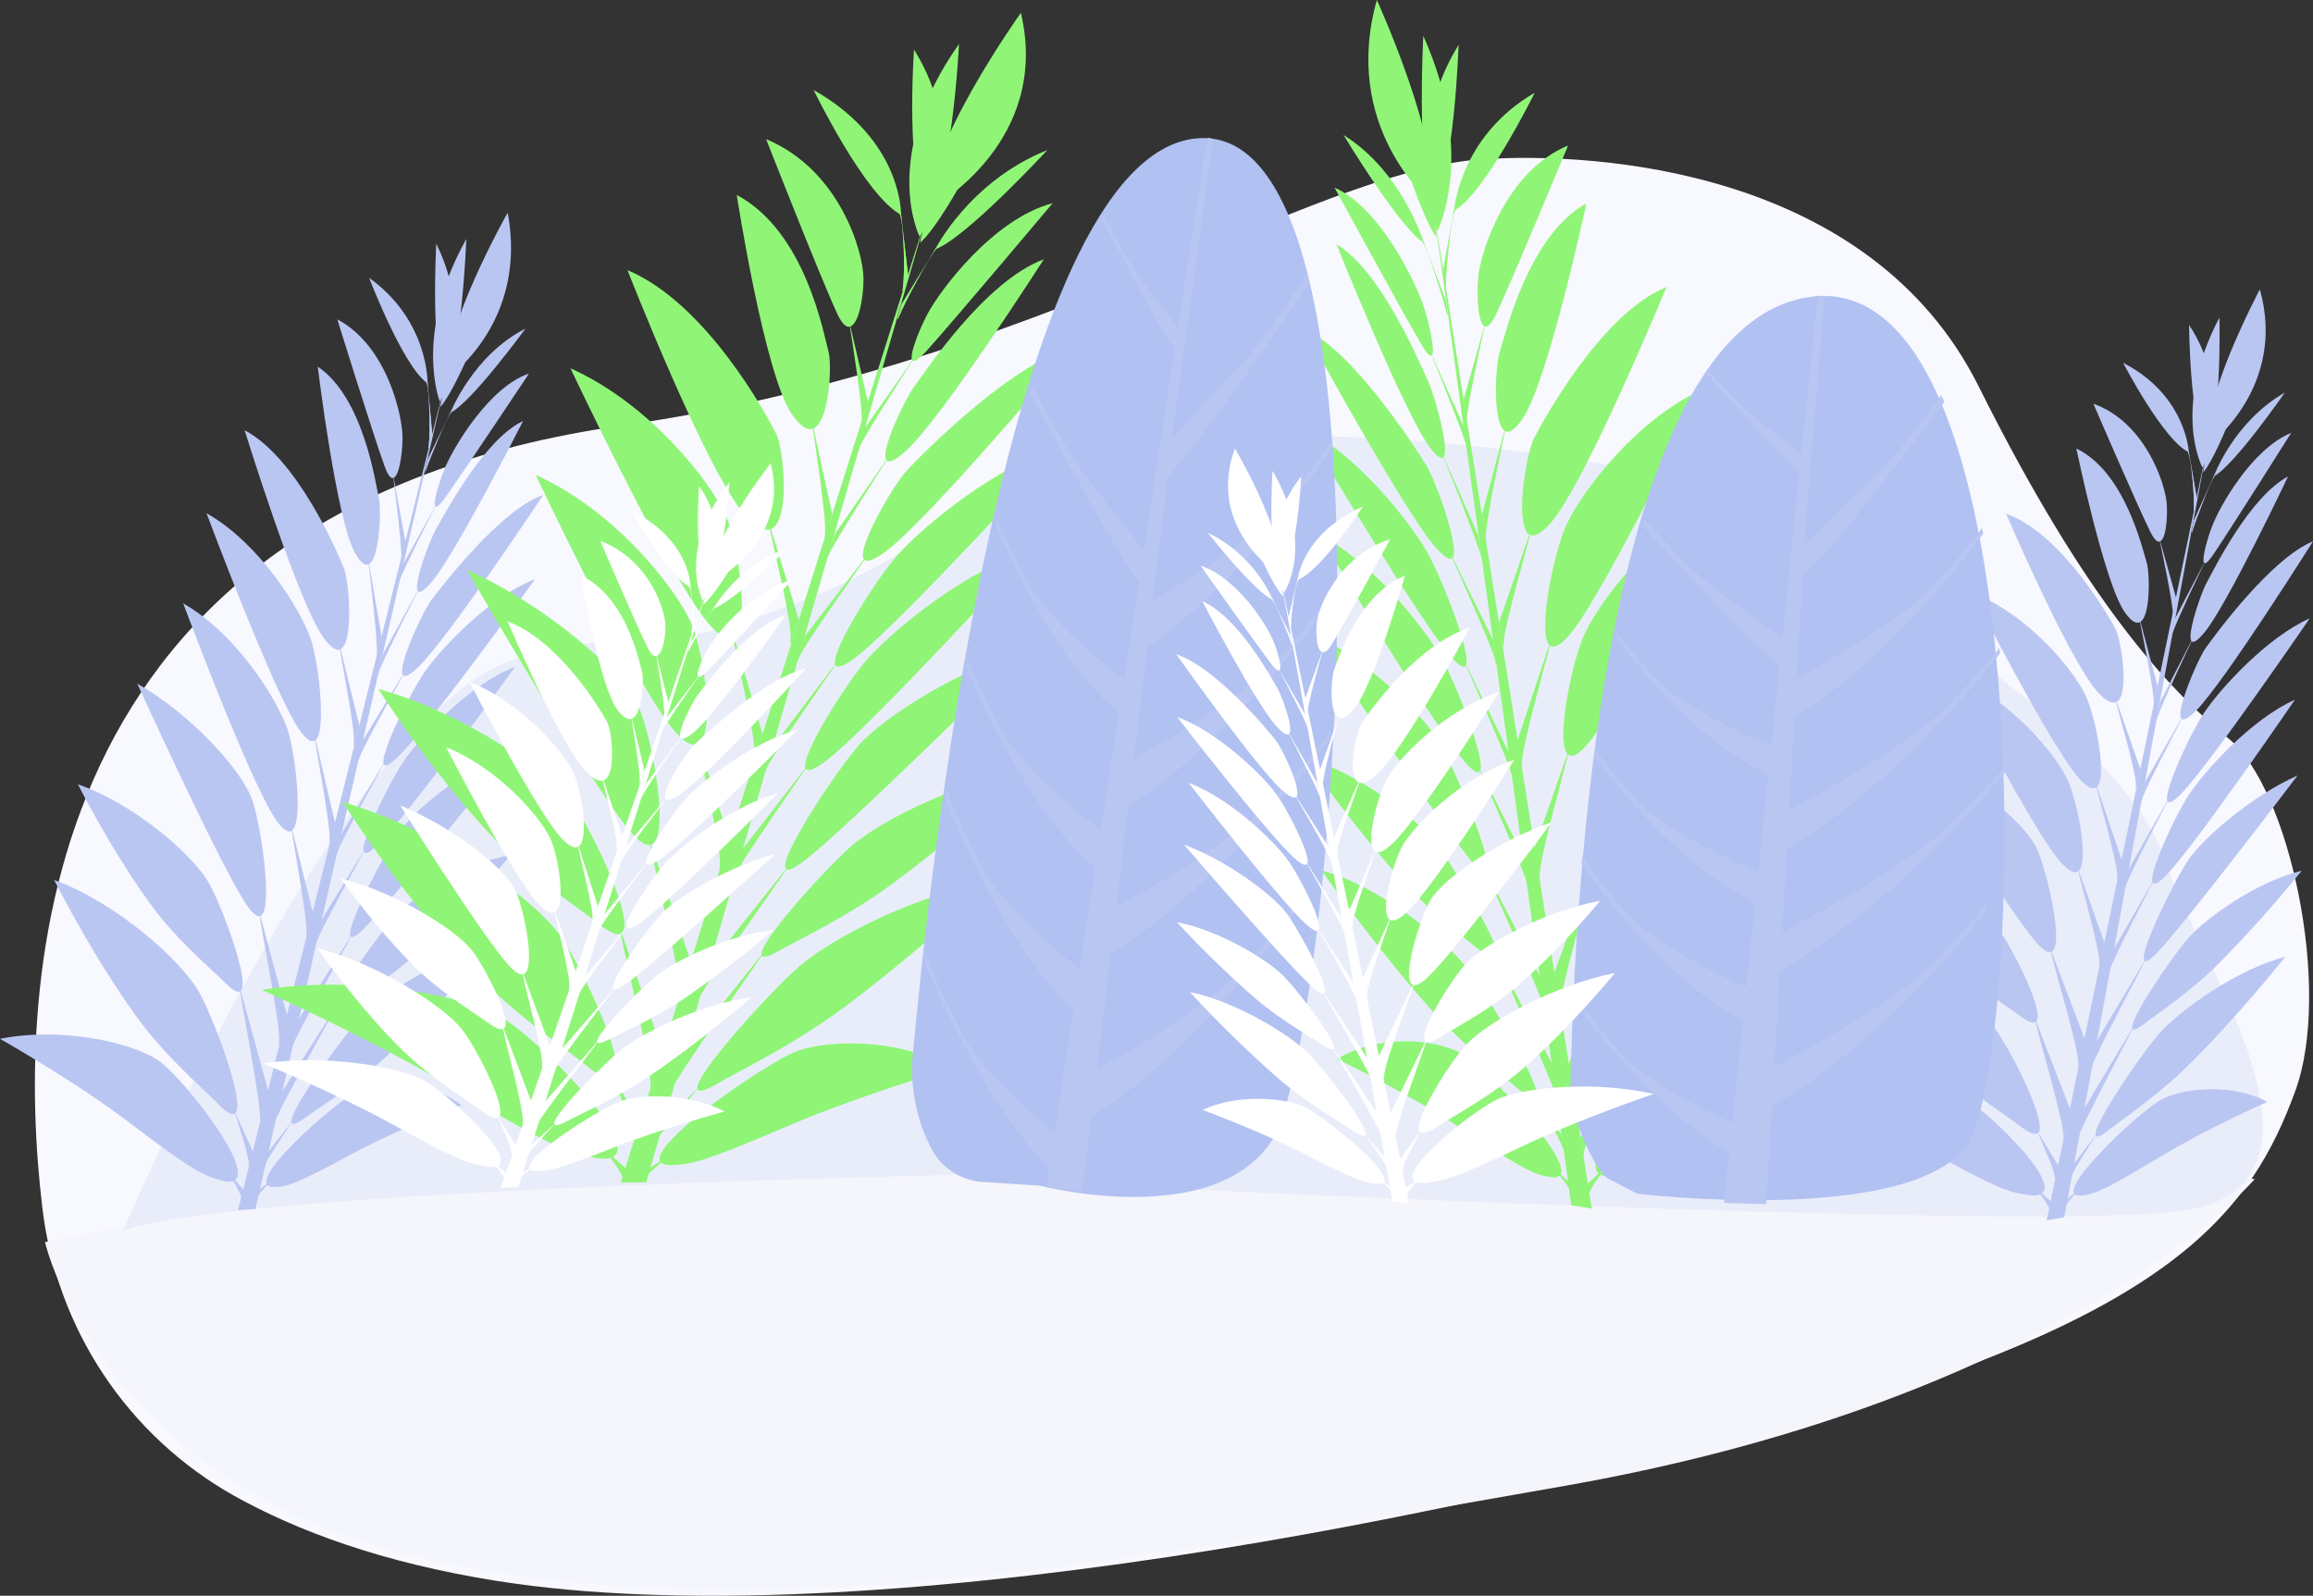 <svg width="416" height="287" viewBox="0 0 416 287" fill="none" xmlns="http://www.w3.org/2000/svg">
<rect x="0" y="0" width="416" height="287" fill="#333333" stroke="none"/>
<g clip-path="url(#clip0_367_2)">
<path d="M42.012 268.961C32.617 263.66 24.604 256.211 18.627 247.22C12.651 238.229 8.879 227.951 7.619 217.224C2.791 177.077 5.503 91.611 111.917 76.527C186.415 65.966 235.43 30.724 266.581 28.645C287.669 27.237 336.495 30.684 355.865 69.488C375.234 108.291 389.931 123.907 400.857 132.861C411.783 141.816 419.507 177.923 412.807 196.235C405.019 217.512 391.361 235.581 328.782 253.987C266.203 272.394 155.449 294.781 89.393 284.333C68.737 281.065 53.376 275.319 42.012 268.961Z" fill="#F8F8FF"/>
<path d="M8.091 223.397C8.091 223.397 149.032 194.38 181.806 203.215C214.581 212.05 288.955 211.234 304.888 208.573C332.408 203.976 374.807 216.965 384.288 212.692C388.962 210.582 405.526 212.05 405.526 212.05C405.526 212.05 372.1 251.256 281.446 267.23C195.375 282.398 132.752 293.308 75.398 280.05C18.044 266.792 8.091 223.397 8.091 223.397Z" fill="#F5F5FC"/>
<path d="M22.136 221.283C22.136 221.283 62.926 126.136 93.516 118.33C124.105 110.525 112.885 120.061 144.502 107.948C176.12 95.834 180.58 77.308 186.505 104.306C192.43 131.304 187.458 210.946 187.458 210.946C187.458 210.946 44.57 213.493 22.136 221.283Z" fill="#E9EDFA"/>
<path d="M178.469 212.627C178.469 212.627 199.731 77.452 237.467 78.422C275.203 79.392 295.079 85.452 317.528 88.044C339.977 90.635 350.079 114.261 359.714 121.917C369.349 129.573 385.446 141.319 389.921 156.198C394.395 171.078 425.382 214.512 390.834 217.975C356.287 221.437 181.459 212.348 181.459 212.348" fill="#E9EDFA"/>
<path d="M80.106 68.597L42.807 217.647L45.931 217.433L80.106 68.597Z" fill="#BAC6F2"/>
<path d="M78.467 43.828C78.467 43.828 77.365 63.443 80.121 68.592C80.106 68.592 85.018 57.1 78.467 43.828ZM66.393 49.972C66.393 49.972 72.547 66.045 76.903 68.945C76.903 68.926 77.141 57.673 66.393 49.972Z" fill="#BAC6F2"/>
<path d="M91.315 38.236C91.315 38.236 79.043 59.971 80.796 67.712C80.796 67.712 94.961 57.857 91.315 38.236ZM60.672 57.444C60.672 57.444 67.084 78.119 69.194 83.91C69.691 85.273 70.138 85.9 70.53 85.964C71.712 86.218 72.403 81.741 72.393 78.676C72.378 74.592 69.527 62.1 60.672 57.444Z" fill="#BAC6F2"/>
<path d="M70.749 85.616C70.749 85.616 70.694 85.507 70.714 85.681C70.948 87.546 72.393 98.844 72.164 100.789C71.916 102.918 73.043 98.028 73.043 98.028L70.749 85.616ZM76.888 68.746C76.888 68.746 76.709 68.652 76.729 68.746C77.305 70.532 77.359 78.034 77.131 79.984C76.883 82.114 77.757 78.278 77.757 78.278L76.888 68.746ZM57.145 65.941C57.145 65.941 60.473 93.217 63.776 99.317C67.983 107.077 68.742 92.431 68.161 89.74C67.58 87.049 65.42 71.507 57.145 65.941Z" fill="#BAC6F2"/>
<path d="M76.888 68.746C76.888 68.746 76.709 68.652 76.729 68.746C77.305 70.532 77.359 78.034 77.131 79.984C76.883 82.114 77.757 78.278 77.757 78.278L76.888 68.746ZM66.229 100.575C66.229 100.575 66.175 100.456 66.2 100.645C66.448 102.724 67.983 115.32 67.764 117.489C67.531 119.857 68.623 114.425 68.623 114.425L66.229 100.575ZM43.999 77.383C43.999 77.383 53.53 108.226 58.188 114.694C64.114 122.907 63.076 105.241 61.879 102.257C60.682 99.272 53.441 82.358 43.999 77.383Z" fill="#BAC6F2"/>
<path d="M61.208 116.499C61.208 116.499 61.034 116.002 61.059 116.191C61.337 118.509 63.875 131.051 63.632 133.468C63.368 136.11 64.625 130.483 64.625 130.483L61.208 116.499ZM37.145 92.307C37.145 92.307 49.065 124.24 53.748 131.11C59.708 139.881 57.721 120.166 55.849 114.798C53.907 109.336 46.606 97.645 37.145 92.307Z" fill="#BAC6F2"/>
<path d="M56.773 133.07C56.773 133.07 56.599 132.513 56.624 132.742C56.912 135.229 59.505 148.577 59.271 151.149C59.018 153.964 60.264 148 60.264 148L56.773 133.07ZM32.948 108.52C32.948 108.52 44.868 140.453 49.551 147.323C55.511 156.094 53.525 136.379 51.652 131.011C49.71 125.553 42.41 113.868 32.948 108.52Z" fill="#BAC6F2"/>
<path d="M52.576 149.293C52.576 149.293 52.402 148.736 52.427 148.965C52.715 151.452 55.338 165.247 55.109 167.824C54.856 170.64 56.276 164.118 56.276 164.118L52.576 149.293ZM24.694 122.957C24.694 122.957 39.673 155.88 44.361 162.755C50.321 171.525 47.272 149.194 45.355 143.851C43.438 138.393 34.155 128.305 24.694 122.957Z" fill="#BAC6F2"/>
<path d="M46.79 164.601C46.79 164.601 46.671 164.302 46.701 164.601C47.023 167.585 50.401 184.002 50.207 187.096C49.993 190.479 51.657 182.719 51.657 182.719L46.79 164.601ZM14.016 141.06C14.016 141.06 19.976 152.905 27.147 162.72C31.965 169.312 38.113 174.336 40.458 176.724C47.907 184.291 40.373 163.7 37.557 158.78C34.672 153.746 24.282 144.637 14.016 141.06Z" fill="#BAC6F2"/>
<path d="M43.234 177.948C43.234 177.948 43.115 177.649 43.145 177.948C43.468 180.933 47.083 198.673 46.75 201.757C46.671 202.488 48.24 196.195 48.24 196.195L43.234 177.948ZM9.735 158.258C9.735 158.258 16.42 171.585 24.421 182.669C29.79 190.131 36.599 195.807 39.201 198.514C47.451 207.08 38.938 183.942 35.784 178.396C32.556 172.714 21.038 162.387 9.735 158.258ZM-0.005 186.828C-0.005 186.828 13.405 194.409 23.06 201.752C34.379 210.369 36.331 211.304 39.559 212.239C49.79 215.199 32.983 193.524 28.215 190.529C23.338 187.46 11.14 184.634 -0.005 186.828Z" fill="#BAC6F2"/>
<path d="M42.484 200.484C42.421 200.273 42.343 200.067 42.251 199.867C42.479 201.414 45.131 208.364 44.699 209.985C44.6 210.369 45.519 207.16 45.519 207.16L42.484 200.484ZM41.501 211.368C41.501 211.368 41.272 211 41.292 211.07C41.466 211.831 43.875 215.189 43.388 216.01C43.274 216.204 44.302 214.577 44.302 214.577L41.501 211.368Z" fill="#BAC6F2"/>
<path d="M89.532 50.877C89.532 50.877 82.808 69.08 79.202 73.199C79.202 73.199 80.563 61.618 89.532 50.877ZM94.499 59.11C94.499 59.11 84.725 72.502 81.005 74.214C81.005 74.214 85.102 63.841 94.499 59.11Z" fill="#BAC6F2"/>
<path d="M83.866 42.982C83.866 42.982 83.091 65.528 79.113 72.244C79.113 72.244 74.275 60.16 83.866 42.982ZM95.135 67.189C95.135 67.189 83.473 84.735 80.016 89.576C79.202 90.715 78.705 91.178 78.432 91.168C77.623 91.168 78.889 86.899 80.051 84.094C81.606 80.368 88.043 69.537 95.135 67.189Z" fill="#BAC6F2"/>
<path d="M78.437 90.815C78.437 90.815 78.512 90.725 78.437 90.879C77.593 92.536 72.477 102.57 71.871 104.401C71.221 106.391 72.368 101.684 72.368 101.684L78.437 90.815ZM81.084 74.035C81.084 74.035 81.228 73.99 81.189 74.035C80.165 75.527 77.305 82.402 76.719 84.238C76.068 86.228 76.982 82.541 76.982 82.541L81.084 74.035ZM94.067 75.726C94.067 75.726 81.785 99.983 77.474 104.853C72.01 111.052 77.061 97.471 78.432 95.138C79.803 92.805 86.97 79.039 94.067 75.726Z" fill="#BAC6F2"/>
<path d="M81.084 74.035C81.084 74.035 81.228 73.99 81.189 74.035C80.165 75.527 77.305 82.402 76.719 84.238C76.068 86.228 76.982 82.541 76.982 82.541L81.084 74.035ZM75.532 105.48C75.532 105.48 75.611 105.381 75.532 105.555C74.598 107.405 68.926 118.609 68.241 120.638C67.491 122.857 68.876 117.654 68.876 117.654L75.532 105.48ZM97.697 89.029C97.697 89.029 80.314 115.231 75.07 120.136C68.395 126.379 75.676 110.435 77.553 107.948C79.43 105.46 90.123 91.556 97.697 89.029Z" fill="#BAC6F2"/>
<path d="M72.561 121.161C72.561 121.161 72.865 120.723 72.765 120.912C71.722 122.977 65.469 133.911 64.7 136.18C63.865 138.667 65.196 133.254 65.196 133.254L72.561 121.161ZM96.212 104.182C96.212 104.182 76.977 130.852 71.558 136.15C64.65 142.896 73.277 125.245 76.436 120.758C79.674 116.186 88.484 107.037 96.212 104.182Z" fill="#BAC6F2"/>
<path d="M68.996 137.279C68.996 137.279 69.308 136.806 69.209 137.01C68.102 139.209 61.501 150.89 60.672 153.298C59.763 155.929 61.263 150.204 61.263 150.204L68.996 137.279ZM92.636 119.937C92.636 119.937 73.406 146.607 67.982 151.905C61.074 158.651 69.701 141 72.86 136.513C76.098 131.921 84.923 122.792 92.636 119.937Z" fill="#BAC6F2"/>
<path d="M65.42 153.034C65.42 153.034 65.733 152.562 65.633 152.766C64.526 154.964 57.742 167.048 56.907 169.456C55.998 172.088 57.597 165.809 57.597 165.809L65.42 153.034ZM92.18 134.941C92.18 134.941 70.729 161.854 65.301 167.158C58.392 173.903 68.653 154.109 71.812 149.621C75.045 145.04 84.427 137.796 92.18 134.941Z" fill="#BAC6F2"/>
<path d="M63.145 168.302C63.145 168.302 63.329 168.053 63.21 168.302C61.894 170.958 53.664 185.266 52.616 188.141C51.469 191.305 53.386 183.843 53.386 183.843L63.145 168.302ZM91.807 153.83C91.807 153.83 83.746 163.387 75.715 170.829C70.322 175.804 64.719 179.097 62.4 180.779C55.064 186.102 67.367 168.874 70.913 164.974C74.553 160.959 84.263 154.88 91.807 153.83Z" fill="#BAC6F2"/>
<path d="M60.264 181.296C60.264 181.296 60.448 181.047 60.329 181.296C59.013 183.952 50.142 199.424 49.179 202.319C48.951 203.006 50.376 196.907 50.376 196.907L60.264 181.296ZM87.903 170.496C87.903 170.496 78.844 181.256 69.835 189.678C63.786 195.335 57.528 199.081 54.935 200.996C46.725 207.06 60.587 187.708 64.58 183.311C68.688 178.808 79.535 171.834 87.903 170.496ZM83.031 198.767C83.031 198.767 72.075 202.812 63.478 207.453C53.396 212.901 51.866 213.333 49.571 213.493C42.281 213.99 60.592 197.777 64.605 196.081C68.698 194.29 77.131 194.345 83.031 198.767Z" fill="#BAC6F2"/>
<path d="M52.228 202.09C52.228 202.09 52.67 201.449 52.601 201.593C51.881 202.961 47.659 208.752 47.307 210.329C47.222 210.702 47.878 207.563 47.878 207.563L52.228 202.09ZM48.722 212.269C48.722 212.269 49 211.98 48.961 212.04C48.568 212.697 45.851 215.254 45.831 216.109V214.617L48.722 212.269Z" fill="#BAC6F2"/>
<path d="M166.847 38.206L111.634 212.692L116.223 212.632L166.847 38.206Z" fill="#90F577"/>
<path d="M164.389 8.92C164.389 8.92 162.74 32.117 166.872 38.206C166.847 38.206 174.193 24.615 164.389 8.92ZM146.34 16.193C146.34 16.193 155.538 35.202 162.054 38.629C162.054 38.619 162.402 25.292 146.34 16.193Z" fill="#90F577"/>
<path d="M183.609 2.308C183.609 2.308 165.263 28.003 167.865 37.167C167.865 37.167 189.062 25.511 183.609 2.308ZM137.788 25.023C137.788 25.023 147.378 49.469 150.532 56.319C151.272 57.931 151.942 58.653 152.518 58.752C154.287 59.051 155.32 53.777 155.305 50.136C155.29 45.295 151.014 30.525 137.788 25.023Z" fill="#90F577"/>
<path d="M152.856 58.334C152.856 58.334 152.777 58.205 152.807 58.409C153.159 60.613 155.315 73.97 154.972 76.273C154.6 78.79 156.288 73.01 156.288 73.01L152.856 58.334ZM162.035 38.385C162.035 38.385 161.766 38.276 161.796 38.355C162.66 40.47 162.745 49.34 162.402 51.643C162.03 54.16 163.336 49.628 163.336 49.628L162.035 38.385ZM132.508 35.062C132.508 35.062 137.475 67.319 142.441 74.527C148.729 83.706 149.891 66.383 149.002 63.205C148.113 60.026 144.89 41.654 132.508 35.062Z" fill="#90F577"/>
<path d="M162.034 38.385C162.034 38.385 161.766 38.276 161.796 38.355C162.66 40.47 162.745 49.34 162.402 51.643C162.029 54.16 163.336 49.628 163.336 49.628L162.034 38.385ZM146.092 76.025C146.092 76.025 146.007 75.88 146.042 76.109C146.415 78.567 148.704 93.461 148.386 96.008C148.039 98.809 149.668 92.382 149.668 92.382L146.092 76.025ZM112.855 48.584C112.855 48.584 127.11 85.079 134.073 92.71C142.933 102.421 141.383 81.542 139.591 78C137.798 74.457 126.97 54.499 112.855 48.584Z" fill="#90F577"/>
<path d="M138.562 94.854C138.562 94.854 138.304 94.237 138.344 94.491C138.761 97.232 142.551 112.062 142.188 114.922C141.791 118.047 143.678 111.44 143.678 111.44L138.562 94.854ZM102.604 66.239C102.604 66.239 120.425 103.998 127.437 112.151C136.377 122.524 133.397 99.182 130.576 92.859C127.666 86.387 116.754 72.562 102.604 66.239Z" fill="#90F577"/>
<path d="M131.952 114.45C131.952 114.45 131.689 113.793 131.729 114.062C132.161 116.982 136.035 132.787 135.702 135.836C135.324 139.164 137.192 132.11 137.192 132.11L131.952 114.45ZM96.347 85.417C96.347 85.417 114.167 123.176 121.18 131.329C130.119 141.702 127.139 118.36 124.318 112.037C121.393 105.565 110.477 91.74 96.347 85.417Z" fill="#90F577"/>
<path d="M125.679 133.628C125.679 133.628 125.416 132.971 125.456 133.24C125.888 136.16 129.811 152.497 129.464 155.541C129.086 158.87 131.212 151.159 131.212 151.159L125.679 133.628ZM83.985 102.49C83.985 102.49 106.384 141.423 113.392 149.577C122.332 159.949 117.748 133.538 114.912 127.215C112.016 120.743 98.135 108.813 83.985 102.49Z" fill="#90F577"/>
<path d="M117.027 151.736C117.027 151.736 116.849 151.383 116.893 151.706C117.39 155.223 122.426 174.645 122.138 178.306C121.82 182.286 124.308 173.132 124.308 173.132L117.027 151.736ZM68.037 123.902C68.037 123.902 76.927 137.906 87.655 149.517C94.862 157.312 104.045 163.252 107.561 166.073C118.671 175.028 107.432 150.651 103.22 144.856C98.904 138.896 83.364 128.125 68.037 123.902Z" fill="#90F577"/>
<path d="M111.708 167.516C111.708 167.516 111.529 167.163 111.574 167.486C112.071 171.003 117.464 191.997 116.968 195.643C116.854 196.504 119.193 189.067 119.193 189.067L111.708 167.516ZM61.615 144.229C61.615 144.229 71.613 159.994 83.578 173.083C91.609 181.883 101.79 188.619 105.684 191.818C118.016 201.946 105.286 174.585 100.573 168.028C95.741 161.332 78.517 149.114 61.615 144.229ZM47.058 178.018C47.058 178.018 67.118 186.972 81.546 195.668C98.467 205.856 101.413 206.961 106.22 208.065C121.517 211.548 96.386 185.937 89.254 182.395C81.944 178.764 63.716 175.421 47.058 178.018Z" fill="#90F577"/>
<path d="M110.586 194.166C110.586 194.166 110.208 193.265 110.238 193.434C110.576 195.26 114.544 203.483 113.903 205.399C113.75 205.851 115.13 202.056 115.13 202.056L110.586 194.166ZM109.116 207.035C109.116 207.035 108.778 206.598 108.803 206.682C109.061 207.583 112.662 211.553 111.942 212.523C111.773 212.751 113.308 210.831 113.308 210.831L109.116 207.035Z" fill="#90F577"/>
<path d="M180.942 17.258C180.942 17.258 170.885 38.778 165.496 43.654C165.491 43.654 167.532 29.953 180.942 17.258ZM188.367 26.988C188.367 26.988 173.756 42.823 168.188 44.848C168.188 44.853 174.322 32.61 188.367 26.988Z" fill="#90F577"/>
<path d="M172.474 7.92C172.474 7.92 171.312 34.6 165.382 42.524C165.382 42.524 158.126 28.237 172.474 7.92ZM189.326 36.54C189.326 36.54 171.883 57.29 166.718 63.026C165.501 64.374 164.731 64.921 164.349 64.911C163.137 64.881 165.034 59.861 166.772 56.543C169.092 52.121 178.712 39.321 189.326 36.54Z" fill="#90F577"/>
<path d="M164.349 64.473C164.349 64.473 164.458 64.369 164.349 64.553C163.087 66.513 155.409 78.373 154.53 80.542C153.537 82.91 155.29 77.328 155.29 77.328L164.349 64.473ZM168.312 44.639C168.312 44.639 168.526 44.584 168.471 44.639C166.941 46.425 162.665 54.533 161.776 56.703C160.783 59.071 162.174 54.713 162.174 54.713L168.312 44.639ZM187.732 46.639C187.732 46.639 169.355 75.323 162.938 81.084C154.768 88.412 162.323 72.353 164.374 69.597C166.425 66.841 177.113 50.559 187.732 46.639Z" fill="#90F577"/>
<path d="M168.312 44.639C168.312 44.639 168.526 44.584 168.471 44.639C166.941 46.425 162.665 54.533 161.776 56.703C160.783 59.071 162.174 54.713 162.174 54.713L168.312 44.639ZM160.008 81.825C160.008 81.825 160.127 81.711 160.008 81.91C158.613 84.099 150.13 97.332 149.082 99.749C147.959 102.376 150.035 96.212 150.035 96.212L160.008 81.825ZM193.155 62.374C193.155 62.374 167.155 93.357 159.313 99.157C149.335 106.54 160.222 87.685 162.988 84.73C165.754 81.775 181.826 65.359 193.155 62.374Z" fill="#90F577"/>
<path d="M155.568 100.351C155.568 100.351 156.02 99.854 155.876 100.058C154.316 102.495 144.949 115.43 143.817 118.111C142.565 121.041 144.587 114.629 144.587 114.629L155.568 100.351ZM190.935 80.288C190.935 80.288 162.178 111.823 154.063 118.096C143.733 126.056 156.636 105.202 161.359 99.894C166.196 94.456 179.378 83.661 190.935 80.288Z" fill="#90F577"/>
<path d="M150.234 119.425C150.234 119.425 150.706 118.867 150.552 119.106C148.898 121.708 139.029 135.523 137.783 138.369C136.427 141.478 138.672 134.707 138.672 134.707L150.234 119.425ZM185.586 98.918C185.586 98.918 156.829 130.454 148.714 136.727C138.384 144.686 151.287 123.832 156.01 118.524C160.852 113.092 174.029 102.296 185.586 98.918Z" fill="#90F577"/>
<path d="M144.89 138.075C144.89 138.075 145.362 137.518 145.208 137.757C143.554 140.358 133.402 154.646 132.161 157.492C130.805 160.601 133.194 153.178 133.194 153.178L144.89 138.075ZM184.906 116.683C184.906 116.683 152.827 148.522 144.711 154.775C134.381 162.735 149.722 139.354 154.446 134.04C159.278 128.588 173.329 120.036 184.906 116.683Z" fill="#90F577"/>
<path d="M141.483 156.114C141.483 156.114 141.761 155.82 141.577 156.114C139.591 159.253 127.303 176.172 125.739 179.575C124.025 183.291 126.896 174.466 126.896 174.466L141.483 156.114ZM184.344 138.995C184.344 138.995 172.291 150.298 160.281 159.098C152.216 165.008 143.837 168.874 140.37 170.864C129.399 177.162 147.785 156.785 153.105 152.174C158.548 147.452 173.065 140.244 184.344 138.995Z" fill="#90F577"/>
<path d="M137.177 171.476C137.177 171.476 137.455 171.182 137.271 171.476C135.284 174.615 122.039 192.912 120.598 196.35C120.256 197.16 122.386 189.947 122.386 189.947L137.177 171.476ZM178.523 158.7C178.523 158.7 164.975 171.426 151.505 181.385C142.466 188.072 133.099 192.504 129.23 194.787C116.958 201.956 137.673 179.077 143.633 173.893C149.772 168.536 165.993 160.287 178.523 158.7ZM171.218 192.126C171.218 192.126 154.828 196.912 141.979 202.399C126.906 208.841 124.596 209.364 121.169 209.538C110.243 210.13 137.653 190.952 143.648 188.927C149.792 186.853 162.402 186.907 171.218 192.126Z" fill="#90F577"/>
<path d="M125.153 196.066C125.329 195.853 125.517 195.648 125.714 195.454C124.636 197.071 118.324 203.911 117.797 205.787C117.673 206.229 118.646 202.518 118.646 202.518L125.153 196.066ZM119.913 208.1C119.913 208.1 120.325 207.757 120.271 207.831C119.684 208.607 115.617 211.632 115.592 212.647V210.866L119.913 208.1Z" fill="#90F577"/>
<path d="M257.745 37.122L286.288 217.368L282.598 216.761L257.745 37.122Z" fill="#90F577"/>
<path d="M262.334 8.069C262.334 8.069 261.564 31.356 257.745 37.122C257.76 37.122 253.121 22.993 262.334 8.069ZM276.017 16.69C276.017 16.69 267.003 34.968 261.52 37.888C261.515 37.903 262.424 24.57 276.017 16.69Z" fill="#90F577"/>
<path d="M247.633 0C247.633 0 259.915 27.053 257.015 36.002C257.015 36.002 241.221 22.75 247.633 0ZM282.022 26.177C282.022 26.177 272.208 49.852 269.109 56.454C268.374 58.006 267.778 58.673 267.301 58.727C265.87 58.891 265.523 53.529 265.86 49.907C266.293 45.086 271.016 30.665 282.022 26.177Z" fill="#90F577"/>
<path d="M267.057 58.289C267.057 58.289 267.132 58.17 267.087 58.369C266.591 60.543 263.7 73.716 263.765 76.044C263.834 78.587 263.01 72.686 263.01 72.686L267.057 58.289ZM261.554 37.669C261.554 37.669 261.778 37.58 261.743 37.669C260.869 39.714 260.005 48.564 260.074 50.892C260.144 53.434 259.513 48.808 259.513 48.808L261.554 37.669ZM285.319 36.59C285.319 36.59 278.476 68.428 273.896 75.239C268.076 83.92 268.711 66.538 269.695 63.433C270.678 60.329 274.89 42.241 285.319 36.59Z" fill="#90F577"/>
<path d="M261.554 37.669C261.554 37.669 261.778 37.58 261.743 37.669C260.869 39.714 260.005 48.564 260.074 50.892C260.144 53.434 259.513 48.808 259.513 48.808L261.554 37.669ZM270.852 76.467C270.852 76.467 270.931 76.333 270.882 76.557C270.385 78.985 267.211 93.68 267.236 96.262C267.261 99.088 266.541 92.546 266.541 92.546L270.852 76.467ZM299.727 51.608C299.727 51.608 285.126 86.959 278.908 94.048C270.996 103.067 274.1 82.338 275.843 78.94C277.587 75.542 287.982 56.414 299.727 51.608Z" fill="#90F577"/>
<path d="M275.143 95.844C275.143 95.844 275.406 95.247 275.352 95.501C274.775 98.207 270.435 112.724 270.464 115.609C270.499 118.758 269.595 111.997 269.595 111.997L275.143 95.844ZM306.298 70.015C306.298 70.015 288.751 106.356 282.459 113.962C274.443 123.638 278.873 100.555 281.694 94.461C284.579 88.218 294.483 75.249 306.298 70.015Z" fill="#90F577"/>
<path d="M278.649 115.917C278.649 115.917 278.918 115.281 278.863 115.549C278.257 118.435 273.762 133.921 273.762 136.986C273.762 140.334 272.928 133.155 272.928 133.155L278.649 115.917ZM309.566 89.645C309.566 89.645 292.029 125.986 285.722 133.598C277.706 143.274 282.136 120.191 284.957 114.097C287.843 107.848 297.756 94.879 309.566 89.645Z" fill="#90F577"/>
<path d="M281.917 135.543C281.917 135.543 282.186 134.906 282.131 135.175C281.525 138.06 276.946 154.079 276.946 157.133C276.946 160.481 275.953 152.621 275.953 152.621L281.917 135.543ZM317.856 107.639C317.856 107.639 296.564 144.801 290.261 152.412C282.245 162.088 288.235 136.065 291.056 129.971C293.932 123.718 306.035 112.873 317.856 107.639Z" fill="#90F577"/>
<path d="M287.172 154.283C287.172 154.283 287.346 153.945 287.281 154.283C286.581 157.765 280.825 176.764 280.73 180.44C280.626 184.46 279.469 175.107 279.469 175.107L287.172 154.283ZM328.623 130.235C328.623 130.235 320.289 143.537 310.743 154.313C304.317 161.546 296.479 166.75 293.44 169.327C283.81 177.411 294.93 153.959 298.789 148.472C302.727 142.846 316.043 133.279 328.623 130.235Z" fill="#90F577"/>
<path d="M289.988 170.446C289.988 170.446 290.162 170.108 290.097 170.446C289.397 173.928 283.224 194.469 283.288 198.145C283.288 199.016 282.106 191.41 282.106 191.41L289.988 170.446ZM331.891 151.009C331.891 151.009 322.529 165.984 311.851 178.157C304.674 186.33 296.003 192.3 292.601 195.185C281.893 204.354 294.458 178.008 298.794 171.804C303.234 165.486 318.019 154.606 331.891 151.009ZM340.434 185.868C340.434 185.868 323.686 193.285 311.439 200.857C297.075 209.737 294.652 210.617 290.713 211.353C278.242 213.677 300.512 190.012 306.497 187.017C312.636 183.947 327.426 182.007 340.434 185.868Z" fill="#90F577"/>
<path d="M288.493 197.136C288.59 196.892 288.705 196.656 288.836 196.429C288.404 198.23 284.515 206.13 284.862 208.1C284.942 208.568 284.187 204.672 284.187 204.672L288.493 197.136ZM288.508 210.1C288.508 210.1 288.816 209.687 288.791 209.772C288.503 210.647 285.285 214.338 285.776 215.363C285.891 215.607 284.843 213.567 284.843 213.567L288.508 210.1Z" fill="#90F577"/>
<path d="M248.418 15.128C248.418 15.128 254.487 37.386 258.351 42.664C258.331 42.664 257.939 28.829 248.418 15.128ZM241.644 24.282C241.644 24.282 251.84 41.196 256.081 43.654C256.081 43.654 252.297 30.938 241.644 24.282Z" fill="#90F577"/>
<path d="M255.987 6.452C255.987 6.452 254.497 33.157 258.54 41.544C258.535 41.564 265.567 27.834 255.987 6.452ZM240.024 33.744C240.024 33.744 252.029 55.792 255.624 61.916C256.469 63.354 257.015 63.956 257.338 63.981C258.301 64.045 257.244 58.886 256.161 55.439C254.711 50.842 248.214 37.331 240.024 33.744Z" fill="#90F577"/>
<path d="M257.378 63.538C257.378 63.538 257.298 63.428 257.378 63.617C258.207 65.667 263.238 78.099 263.75 80.333C264.311 82.77 263.432 77.069 263.432 77.069L257.378 63.538ZM256.002 43.43C256.002 43.43 255.838 43.36 255.878 43.43C256.931 45.33 259.608 53.752 260.119 55.986C260.68 58.424 259.985 53.956 259.985 53.956L256.002 43.43ZM240.377 43.947C240.377 43.947 252.411 73.99 257 80.233C262.836 88.193 258.272 71.567 256.891 68.652C255.51 65.737 248.477 48.673 240.377 43.947Z" fill="#90F577"/>
<path d="M256.002 43.43C256.002 43.43 255.838 43.36 255.878 43.43C256.931 45.33 259.608 53.752 260.119 55.986C260.68 58.424 259.985 53.956 259.985 53.956L256.002 43.43ZM259.25 81.198C259.25 81.198 259.166 81.074 259.25 81.283C260.164 83.571 265.707 97.451 266.322 99.928C266.978 102.635 265.88 96.322 265.88 96.322L259.25 81.198ZM234.67 59.24C234.67 59.24 252.55 92.163 258.272 98.54C265.543 106.674 258.579 87.014 256.638 83.87C254.696 80.726 243.407 63.09 234.67 59.24Z" fill="#90F577"/>
<path d="M261.142 100.033C261.142 100.033 260.829 99.481 260.924 99.715C261.942 102.267 268.22 115.897 268.87 118.658C269.6 121.678 268.567 115.146 268.567 115.146L261.142 100.033ZM234.829 77.298C234.829 77.298 254.86 110.982 260.75 117.858C268.244 126.613 259.861 104.784 256.583 99.127C253.221 93.337 243.715 81.552 234.829 77.298Z" fill="#90F577"/>
<path d="M263.67 119.484C263.67 119.484 263.347 118.892 263.447 119.146C264.529 121.867 271.135 136.413 271.89 139.354C272.689 142.562 271.512 135.632 271.512 135.632L263.67 119.484ZM237.397 96.312C237.397 96.312 257.427 129.996 263.317 136.871C270.812 145.627 262.429 123.797 259.151 118.141C255.803 112.35 246.292 100.565 237.397 96.312Z" fill="#90F577"/>
<path d="M266.253 138.498C266.253 138.498 265.93 137.906 266.029 138.16C267.112 140.881 273.901 155.925 274.631 158.865C275.431 162.073 274.194 154.477 274.194 154.477L266.253 138.498ZM236.364 114.082C236.364 114.082 259.012 148.308 264.902 155.188C272.396 163.944 262.299 139.398 259.022 133.742C255.659 127.946 245.249 118.33 236.364 114.082Z" fill="#90F577"/>
<path d="M267.34 156.785C267.34 156.785 267.147 156.472 267.266 156.785C268.552 160.069 276.812 177.903 277.755 181.42C278.783 185.261 277.293 176.232 277.293 176.232L267.34 156.785ZM234.804 136.418C234.804 136.418 243.372 148.627 252.133 158.307C258.013 164.824 264.331 169.327 266.903 171.575C275.063 178.699 262.27 156.949 258.46 151.945C254.557 146.836 243.66 138.528 234.804 136.418Z" fill="#90F577"/>
<path d="M269.387 172.451C269.387 172.451 269.193 172.137 269.312 172.451C270.599 175.734 279.499 195.016 280.338 198.548C280.537 199.384 279.489 192.017 279.489 192.017L269.387 172.451ZM237.665 156.541C237.665 156.541 247.295 170.282 257.109 181.256C263.7 188.624 270.738 193.763 273.618 196.32C282.732 204.414 268.309 179.988 264.028 174.341C259.642 168.555 247.489 159.083 237.665 156.541ZM240.481 190.469C240.481 190.469 253.077 196.499 262.801 202.961C274.224 210.543 275.982 211.229 278.694 211.682C287.311 213.105 267.271 191.867 262.672 189.385C257.984 186.828 247.961 185.932 240.481 190.469Z" fill="#90F577"/>
<path d="M276.737 197.922C276.737 197.922 276.28 197.111 276.35 197.27C277.06 198.966 281.466 206.284 281.714 208.214C281.773 208.667 281.331 204.886 281.331 204.886L276.737 197.922ZM279.827 210.344C279.827 210.344 279.529 209.971 279.563 210.045C279.956 210.866 282.921 214.194 282.851 215.209C282.851 215.448 283.025 213.433 283.025 213.433L279.827 210.344Z" fill="#90F577"/>
<path d="M396.903 80.691L368.107 219.457L371.266 218.94L396.903 80.691Z" fill="#BAC6F2"/>
<path d="M393.72 58.449C393.72 58.449 393.794 76.318 396.903 80.691C396.903 80.691 401.195 69.776 393.72 58.449ZM381.855 65.259C381.855 65.259 389.076 79.189 393.67 81.338C393.67 81.362 393.233 71.115 381.855 65.259Z" fill="#BAC6F2"/>
<path d="M406.439 52.051C406.439 52.051 395.304 72.99 397.554 79.82C397.554 79.82 411.331 69.423 406.439 52.051ZM376.506 72.617C376.506 72.617 384.273 90.66 386.762 95.685C387.348 96.864 387.839 97.371 388.252 97.406C389.468 97.511 389.896 93.391 389.697 90.616C389.429 86.919 385.763 75.89 376.506 72.617Z" fill="#BAC6F2"/>
<path d="M388.445 97.068C388.445 97.068 388.386 96.973 388.416 97.128C388.768 98.789 390.899 108.863 390.805 110.649C390.68 112.599 391.53 108.062 391.53 108.062L388.445 97.068ZM393.645 81.159C393.645 81.159 393.457 81.094 393.482 81.159C394.177 82.716 394.688 89.501 394.574 91.287C394.45 93.237 395.106 89.68 395.106 89.68L393.645 81.159ZM373.441 80.671C373.441 80.671 378.473 105.013 382.197 110.186C386.936 116.773 386.831 103.436 386.066 101.068C385.302 98.7 382.178 84.845 373.441 80.671Z" fill="#BAC6F2"/>
<path d="M393.645 81.159C393.645 81.159 393.457 81.094 393.481 81.159C394.177 82.716 394.688 89.501 394.574 91.287C394.45 93.237 395.106 89.68 395.106 89.68L393.645 81.159ZM384.765 111.072C384.765 111.072 384.701 110.967 384.735 111.142C385.113 112.997 387.432 124.235 387.348 126.22C387.253 128.389 388.033 123.355 388.033 123.355L384.765 111.072ZM360.796 92.382C360.796 92.382 372.349 119.32 377.464 124.678C383.975 131.493 381.85 115.624 380.444 113.037C379.039 110.45 370.675 95.909 360.796 92.382Z" fill="#BAC6F2"/>
<path d="M380.638 126.006C380.638 126.006 380.429 125.553 380.469 125.743C380.891 127.812 384.229 138.896 384.129 141.115C384.02 143.532 384.959 138.334 384.959 138.334L380.638 126.006ZM354.742 106.605C354.742 106.605 368.778 134.264 373.953 140.02C380.539 147.338 377.34 129.678 375.09 125.036C372.791 120.285 364.67 110.46 354.742 106.605Z" fill="#BAC6F2"/>
<path d="M377.141 141.468C377.141 141.468 376.928 140.97 376.973 141.189C377.415 143.393 380.856 155.223 380.782 157.576C380.697 160.148 381.586 154.626 381.586 154.626L377.141 141.468ZM351.469 121.718C351.469 121.718 365.505 149.378 370.68 155.134C377.266 162.451 374.067 144.791 371.817 140.149C369.508 135.399 361.397 125.578 351.469 121.718Z" fill="#BAC6F2"/>
<path d="M373.868 156.581C373.868 156.581 373.655 156.084 373.7 156.303C374.142 158.506 377.643 170.729 377.569 173.092C377.484 175.664 378.527 169.61 378.527 169.61L373.868 156.581ZM343.975 135.647C343.975 135.647 361.179 163.884 366.354 169.64C372.94 176.958 368.485 157.064 366.24 152.422C363.93 147.666 353.903 139.503 343.975 135.647Z" fill="#BAC6F2"/>
<path d="M368.927 171.038C368.927 171.038 368.788 170.779 368.832 171.038C369.329 173.699 373.769 188.211 373.759 191.032C373.759 194.116 374.966 186.922 374.966 186.922L368.927 171.038ZM334.245 153.144C334.245 153.144 341.01 163.242 348.887 171.381C354.176 176.853 360.722 180.754 363.245 182.669C371.246 188.743 362.366 170.894 359.207 166.75C355.969 162.451 344.869 155.308 334.245 153.144Z" fill="#BAC6F2"/>
<path d="M366.126 183.485C366.126 183.485 365.987 183.226 366.031 183.485C366.528 186.146 371.286 201.832 371.142 204.657C371.107 205.324 372.314 199.469 372.314 199.469L366.126 183.485ZM330.937 169.143C330.937 169.143 338.536 180.51 347.327 189.708C353.232 195.887 360.484 200.334 363.29 202.513C372.18 209.408 362.132 189.35 358.596 184.664C354.971 179.863 342.659 171.71 330.937 169.143ZM322.792 196.011C322.792 196.011 336.867 201.484 347.128 207.12C359.138 213.741 361.179 214.383 364.511 214.896C375.075 216.512 356.699 198.643 351.678 196.429C346.508 194.161 333.962 192.872 322.792 196.011Z" fill="#BAC6F2"/>
<path d="M366.737 203.956C366.737 203.956 366.434 203.294 366.463 203.419C366.786 204.797 369.9 210.806 369.568 212.324C369.488 212.682 370.228 209.682 370.228 209.682L366.737 203.956ZM366.399 213.911C366.399 213.911 366.146 213.597 366.165 213.662C366.389 214.333 369.036 217.144 368.594 217.915C368.49 218.104 369.433 216.527 369.433 216.527L366.399 213.911Z" fill="#BAC6F2"/>
<path d="M405.391 63.677C405.391 63.677 399.67 80.85 396.263 84.949C396.268 84.949 396.943 74.328 405.391 63.677ZM410.934 70.607C410.934 70.607 401.83 83.74 398.155 85.676C398.155 85.681 401.686 75.89 410.934 70.607Z" fill="#BAC6F2"/>
<path d="M399.168 57.12C399.168 57.12 399.749 77.602 396.124 84.099C396.119 84.094 390.472 73.662 399.168 57.12ZM412.076 77.855C412.076 77.855 401.304 94.949 398.095 99.695C397.341 100.809 396.859 101.282 396.605 101.301C395.781 101.366 396.814 97.391 397.822 94.73C399.143 91.178 405.014 80.721 412.076 77.855Z" fill="#BAC6F2"/>
<path d="M396.561 100.963C396.561 100.963 396.63 100.879 396.561 101.023C395.806 102.61 391.212 112.221 390.715 113.957C390.179 115.838 391.068 111.47 391.068 111.47L396.561 100.963ZM398.229 85.511C398.229 85.511 398.374 85.457 398.339 85.511C397.395 87.004 394.907 93.471 394.415 95.212C393.879 97.093 394.579 93.65 394.579 93.65L398.229 85.511ZM411.51 85.691C411.51 85.691 400.514 108.923 396.451 113.773C391.281 119.952 395.587 107.137 396.834 104.883C398.08 102.63 404.507 89.427 411.51 85.691Z" fill="#BAC6F2"/>
<path d="M398.229 85.511C398.229 85.511 398.373 85.457 398.339 85.511C397.395 87.004 394.907 93.471 394.415 95.212C393.879 97.093 394.579 93.65 394.579 93.65L398.229 85.511ZM394.504 114.544C394.504 114.544 394.579 114.445 394.504 114.609C393.67 116.38 388.594 127.106 388.018 129.036C387.392 131.125 388.485 126.26 388.485 126.26L394.504 114.544ZM416 97.356C416 97.356 399.948 122.877 394.922 127.862C388.53 134.205 394.947 119.017 396.675 116.579C398.403 114.141 408.466 100.426 416 97.356Z" fill="#BAC6F2"/>
<path d="M392.444 129.036C392.444 129.036 392.722 128.608 392.637 128.787C391.703 130.777 386.022 141.309 385.381 143.443C384.681 145.771 385.724 140.741 385.724 140.741L392.444 129.036ZM415.414 111.211C415.414 111.211 397.534 137.344 392.334 142.707C385.734 149.527 393.417 132.657 396.352 128.28C399.357 123.782 407.751 114.609 415.414 111.211Z" fill="#BAC6F2"/>
<path d="M389.806 144.005C389.806 144.005 390.099 143.547 390.005 143.741C389.012 145.846 383.052 157.104 382.331 159.367C381.572 161.854 382.744 156.502 382.744 156.502L389.806 144.005ZM412.742 125.852C412.742 125.852 394.862 151.985 389.662 157.347C383.062 164.168 390.745 147.298 393.68 142.92C396.685 138.418 405.073 129.24 412.742 125.852Z" fill="#BAC6F2"/>
<path d="M387.134 158.636C387.134 158.636 387.427 158.178 387.333 158.372C386.34 160.476 380.191 172.117 379.491 174.386C378.731 176.873 379.987 171.013 379.987 171.013L387.134 158.636ZM413.214 139.478C413.214 139.478 393.079 166.063 387.884 171.426C381.284 178.246 390.492 159.268 393.427 154.88C396.417 150.388 405.521 142.866 413.214 139.478Z" fill="#BAC6F2"/>
<path d="M385.753 172.69C385.753 172.69 385.927 172.446 385.818 172.69C384.641 175.232 377.161 189.032 376.272 191.748C375.279 194.733 376.794 187.768 376.794 187.768L385.753 172.69ZM413.959 156.611C409.151 162.553 404.045 168.246 398.661 173.67C393.491 178.754 388.003 182.296 385.748 184.057C378.626 189.639 390.059 172.769 393.427 168.869C396.888 164.874 406.37 158.347 413.959 156.611Z" fill="#BAC6F2"/>
<path d="M383.618 184.743C383.618 184.743 383.792 184.5 383.682 184.743C382.505 187.286 374.445 202.21 373.645 204.931C373.456 205.573 374.529 199.907 374.529 199.907L383.618 184.743ZM411.023 172.098C411.023 172.098 402.481 182.778 393.854 191.335C388.058 197.081 381.934 201.125 379.421 203.125C371.475 209.463 384.348 190.514 388.132 186.121C392.011 181.619 402.6 174.182 411.023 172.098ZM407.785 198.18C407.785 198.18 396.908 202.981 388.47 208.075C378.572 214.045 377.047 214.602 374.713 214.985C367.342 216.199 384.944 199.618 388.907 197.648C392.97 195.638 401.527 194.787 407.785 198.18Z" fill="#BAC6F2"/>
<path d="M376.724 204.399C376.724 204.399 377.132 203.772 377.072 203.901C376.426 205.215 372.493 210.891 372.23 212.358C372.17 212.707 372.637 209.796 372.637 209.796L376.724 204.399ZM373.784 213.975C373.784 213.975 374.047 213.687 374.013 213.741C373.655 214.378 371.033 216.975 371.087 217.751C371.087 217.935 370.983 216.388 370.983 216.388L373.784 213.975Z" fill="#BAC6F2"/>
<path d="M176.711 212.567C174.909 212.458 173.161 211.909 171.619 210.968C170.077 210.027 168.789 208.723 167.865 207.17C164.046 200.663 163.852 193.071 164.071 190.708C166.738 161.556 180.281 28.068 215.226 24.884C253.966 21.352 239.384 188.718 228.81 205.045C218.236 221.373 187.091 213.254 187.091 213.254L176.711 212.567Z" fill="#B1C1F2"/>
<path d="M210.419 79.209C210.419 79.209 220.148 68.826 223.774 64.931C227.399 61.036 235.088 49.32 235.088 49.32L235.47 50.922C235.47 50.922 217.655 77.358 211.208 84.457C204.762 91.556 209.972 84.094 209.972 84.094L210.419 79.213M207.101 100.714C207.101 100.714 198.161 89.486 195.221 85.606C192.281 81.726 185.67 69.582 185.67 69.582L185.278 70.836C185.278 70.836 199.969 98.277 205.243 105.341C206.157 106.57 206.321 104.893 206.321 104.893L206.912 101.908M212.51 59.697C212.51 59.697 206.684 52.126 204.752 49.509C202.82 46.892 198.534 38.689 198.534 38.689L198.151 39.311C198.151 39.311 207.826 58.076 211.268 62.841C211.864 63.667 211.983 62.533 211.983 62.533L212.385 60.513M206.028 108.604C206.028 108.604 223.615 99.272 230.94 90.481C238.112 81.845 239.324 79.303 239.324 79.303L239.468 80.567C239.468 80.567 223.664 105.157 205.894 116.639C204.205 117.733 205.671 115.067 205.671 115.067L206.043 108.599M202.522 122.429C202.522 122.429 189.316 112.977 184.727 104.465C180.222 96.103 179.392 93.133 179.392 93.133L179.094 94.357C179.094 94.357 188.68 118.146 201.221 128.225C201.34 128.319 201.717 128.225 201.717 128.225L202.497 122.489M203.744 136.538C203.744 136.538 222.731 126.633 230.752 117.529C238.624 108.575 240.099 105.958 240.099 105.958V107.147C240.099 107.147 222.587 132.573 203.346 144.667C201.514 145.816 203.153 143.085 203.153 143.085L203.724 136.538M199.264 150.338C199.264 150.338 184.707 139.891 179.671 130.439C174.704 121.171 174.123 118.559 174.123 118.559L173.825 120.116C173.825 120.116 183.977 145.632 197.789 156.77C197.918 156.875 198.345 156.77 198.345 156.77L199.229 150.398M200.61 163.138C200.61 163.138 220.645 152.79 229.207 143.463C237.606 134.309 239.344 131.523 239.344 131.523L239.274 132.762C239.274 132.762 220.401 158.785 200.038 171.336C198.102 172.53 199.865 169.744 199.865 169.744L200.585 163.138M196.641 176.202C196.641 176.202 181.319 165.118 176.11 154.944C171.004 144.96 170.224 141.617 170.224 141.617L169.936 143.438C169.936 143.438 180.445 171.351 194.968 183.236C195.102 183.346 195.564 183.206 195.564 183.206L196.617 176.266M197.342 192.265C197.342 192.265 216.329 182.36 224.35 173.257C232.222 164.302 233.528 161.815 233.528 161.815L233.886 162.77C233.886 162.77 216.205 188.305 196.964 200.399C195.132 201.548 196.224 198.678 196.224 198.678L197.342 192.275M192.857 206.065C192.857 206.065 178.3 195.618 173.264 186.166C168.297 176.898 166.152 170.555 166.152 170.555L165.938 172.297C165.938 172.297 177.58 201.339 191.392 212.478C191.521 212.582 191.948 212.478 191.948 212.478L192.832 206.105" fill="#BAC6F2"/>
<path d="M218.166 25.008L211.124 76.229L194.655 214.323L188.178 213.503L216.642 27.769L217.272 24.769L218.166 25.008Z" fill="#BAC6F2"/>
<path d="M289.685 212.199C286.656 211.204 282.359 199.389 282.409 196.892C282.906 172.859 286.094 60.22 324.863 53.504C367.869 46.042 364.129 191.474 353.719 206.006C343.309 220.537 294.443 214.687 294.443 214.687L289.685 212.199Z" fill="#B1C1F2"/>
<path d="M324.133 98.277C324.133 98.277 334.111 88.68 337.831 85.079C341.551 81.477 349.145 71.05 349.145 71.05L349.706 72.308C349.706 72.308 332.07 95.924 325.474 102.461C318.879 108.997 324.064 102.311 324.064 102.311L324.143 98.287M322.266 116.186C322.266 116.186 311.34 108.107 307.694 105.296C304.049 102.485 295.65 93.387 295.65 93.387L295.317 94.451C295.317 94.451 314.091 115.042 320.582 120.166C321.71 121.056 321.749 119.668 321.749 119.668L322.157 117.181M324.809 82.163C324.809 82.163 317.652 76.691 315.263 74.791C312.874 72.891 307.386 66.722 307.386 66.722L307.009 67.274C307.009 67.274 319.425 81.397 323.681 84.87C324.421 85.472 324.451 84.536 324.451 84.536L324.729 82.845M321.749 122.723C321.749 122.723 340.622 113.062 348.013 105.033C355.284 97.157 356.421 94.944 356.421 94.944L356.689 95.939C356.689 95.939 341.144 117.828 322.276 129.27C320.483 130.359 321.888 128.016 321.888 128.016L321.749 122.713M319.023 134.384C319.023 134.384 303.458 128.26 297.597 121.872C291.846 115.604 290.644 113.281 290.644 113.281L290.42 114.31C290.42 114.31 303.174 132.533 318.044 139.249C318.183 139.314 318.606 139.174 318.606 139.174L318.983 134.414M321.6 145.716C321.6 145.716 341.963 135.413 350.148 127.056C358.179 118.857 359.585 116.534 359.585 116.534L359.709 117.499C359.709 117.499 342.326 140.254 321.869 152.373C319.922 153.527 321.516 151.109 321.516 151.109L321.595 145.716M317.771 157.477C317.771 157.477 300.617 150.711 294.175 143.622C287.853 136.657 286.959 134.613 286.959 134.613L286.77 135.891C286.77 135.891 300.304 155.452 316.693 162.879C316.847 162.949 317.314 162.795 317.314 162.795L317.756 157.506M320.374 167.73C320.374 167.73 341.874 156.944 350.64 148.328C359.237 139.871 360.941 137.413 360.941 137.413L360.97 138.408C360.97 138.408 342.097 161.79 320.468 174.431C318.407 175.63 320.135 173.157 320.135 173.157L320.374 167.685M317.066 178.828C317.066 178.828 298.983 171.625 292.308 163.944C285.742 156.422 284.59 153.795 284.59 153.795L284.426 155.288C284.426 155.288 298.561 176.759 315.804 184.694C315.963 184.768 316.465 184.599 316.465 184.599L317.046 178.828M319.226 191.803C319.226 191.803 339.589 181.5 347.774 173.142C355.805 164.944 357.047 162.74 357.047 162.74L357.544 163.476C357.544 163.476 339.982 186.36 319.519 198.459C317.573 199.613 318.526 197.146 318.526 197.146L319.226 191.803ZM315.402 203.573C315.402 203.573 298.248 196.807 291.806 189.718C285.484 182.753 282.523 177.858 282.523 177.858L282.434 179.301C282.434 179.301 297.93 201.553 314.324 208.981C314.478 209.05 314.945 208.896 314.945 208.896L315.387 203.608" fill="#BAC6F2"/>
<path d="M328.141 53.27L324.67 95.775L317.662 216.567L310.073 216.353L326.676 55.693L327.118 53.18L328.141 53.27Z" fill="#BAC6F2"/>
<path d="M127.393 105.371L90.099 213.632L93.218 213.478L127.393 105.371Z" fill="white"/>
<path d="M125.739 87.382C125.739 87.382 124.636 101.63 127.393 105.371C127.393 105.366 132.31 97.023 125.739 87.382ZM113.68 91.844C113.68 91.844 119.833 103.52 124.189 105.625C124.189 105.625 124.433 97.436 113.68 91.844Z" fill="white"/>
<path d="M138.607 83.318C138.607 83.318 126.335 99.098 128.088 104.709C128.088 104.744 142.253 97.57 138.607 83.318ZM107.963 97.282C107.963 97.282 114.375 112.296 116.486 116.504C116.983 117.499 117.43 117.937 117.822 117.997C119.004 118.181 119.694 114.932 119.684 112.704C119.689 109.719 116.809 100.65 107.963 97.282Z" fill="white"/>
<path d="M118.041 117.733C118.041 117.733 117.986 117.654 118.006 117.778C118.239 119.131 119.684 127.339 119.456 128.752C119.208 130.299 120.335 126.762 120.335 126.762L118.041 117.733ZM124.159 105.48C124.159 105.48 123.981 105.416 124 105.48C124.577 106.779 124.631 112.226 124.403 113.644C124.154 115.191 125.028 112.405 125.028 112.405L124.159 105.48ZM104.432 103.441C104.432 103.441 107.76 123.25 111.062 127.683C115.269 133.319 116.029 122.678 115.448 120.718C114.867 118.758 112.736 107.485 104.432 103.441Z" fill="white"/>
<path d="M124.159 105.48C124.159 105.48 123.98 105.416 124 105.48C124.576 106.779 124.631 112.226 124.403 113.644C124.154 115.191 125.028 112.405 125.028 112.405L124.159 105.48ZM113.516 128.598C113.516 128.598 113.461 128.509 113.486 128.648C113.734 130.14 115.269 139.309 115.051 140.881C114.817 142.602 115.91 138.652 115.91 138.652L113.516 128.598ZM91.29 111.744C91.29 111.744 100.821 134.16 105.48 138.846C111.405 144.816 110.367 131.986 109.17 129.812C107.973 127.638 100.727 115.36 91.29 111.744Z" fill="white"/>
<path d="M108.495 140.164C108.495 140.164 108.321 139.786 108.346 139.941C108.624 141.622 111.162 150.736 110.918 152.492C110.655 154.412 111.912 150.343 111.912 150.343L108.495 140.164ZM84.427 122.589C84.427 122.589 96.347 145.781 101.03 150.791C106.99 157.163 105.003 142.831 103.131 138.941C101.194 134.961 93.898 126.469 84.427 122.589Z" fill="white"/>
<path d="M104.06 152.203C104.06 152.203 103.886 151.8 103.911 151.965C104.199 153.76 106.791 163.466 106.558 165.337C106.305 167.381 107.551 163.048 107.551 163.048L104.06 152.203ZM80.235 134.369C80.235 134.369 92.155 157.561 96.838 162.571C102.798 168.944 100.812 154.611 98.939 150.721C96.997 146.741 89.701 138.249 80.235 134.369Z" fill="white"/>
<path d="M99.863 163.984C99.863 163.984 99.689 163.581 99.714 163.745C100.002 165.541 102.624 175.575 102.396 177.445C102.143 179.49 103.563 174.754 103.563 174.754L99.863 163.984ZM71.986 144.856C71.986 144.856 86.965 168.769 91.653 173.774C97.613 180.147 94.564 163.924 92.647 160.039C90.729 156.064 81.447 148.741 71.986 144.856Z" fill="white"/>
<path d="M94.082 175.102C94.082 175.102 93.963 174.883 93.992 175.102C94.315 177.266 97.692 189.191 97.499 191.44C97.285 193.897 98.949 188.261 98.949 188.261L94.082 175.102ZM61.307 158.009C65.261 163.594 69.652 168.856 74.439 173.744C79.257 178.535 85.405 182.201 87.749 183.913C95.199 189.385 87.665 174.461 84.849 170.879C81.944 167.217 71.568 160.601 61.307 158.009Z" fill="white"/>
<path d="M90.521 184.798C90.521 184.798 90.402 184.579 90.431 184.798C90.754 186.962 94.37 199.852 94.037 202.09C93.958 202.623 95.527 198.051 95.527 198.051L90.521 184.798ZM57.026 170.491C57.026 170.491 63.711 180.172 71.712 188.221C77.081 193.628 83.89 197.762 86.493 199.727C94.742 205.946 86.23 189.141 83.076 185.117C79.843 180.997 68.33 173.495 57.026 170.491ZM47.292 191.245C47.292 191.245 60.702 196.753 70.356 202.085C81.675 208.344 83.627 209.02 86.856 209.702C97.087 211.851 80.28 196.111 75.512 193.932C70.625 191.703 58.427 189.654 47.292 191.245Z" fill="white"/>
<path d="M89.771 201.165C89.771 201.165 89.517 200.613 89.537 200.717C89.766 201.842 92.418 206.886 91.986 208.07C91.887 208.349 92.805 206.021 92.805 206.021L89.771 201.165ZM88.787 209.07C88.787 209.07 88.559 208.801 88.579 208.851C88.753 209.403 91.162 211.836 90.675 212.438C90.561 212.577 91.589 211.398 91.589 211.398L88.787 209.07Z" fill="white"/>
<path d="M136.819 92.501C136.819 92.501 130.095 105.739 126.489 108.724C126.489 108.724 127.855 100.302 136.819 92.501ZM141.786 98.481C141.786 98.481 132.017 108.226 128.292 109.45C131.438 104.385 136.189 100.523 141.786 98.481Z" fill="white"/>
<path d="M131.157 86.765C131.157 86.765 130.383 103.142 126.404 108.017C126.404 108.017 121.562 99.242 131.157 86.765ZM142.427 104.346C142.427 104.346 130.765 117.091 127.308 120.614C126.494 121.439 125.997 121.778 125.724 121.773C124.915 121.773 126.181 118.673 127.343 116.634C128.898 113.913 135.329 106.052 142.427 104.346Z" fill="white"/>
<path d="M125.724 121.504C125.724 121.504 125.799 121.439 125.724 121.554C124.88 122.758 119.764 130.046 119.158 131.374C118.508 132.827 119.655 129.384 119.655 129.384L125.724 121.504ZM128.376 109.321C128.376 109.321 128.52 109.286 128.48 109.321C127.457 110.42 124.597 115.4 124.011 116.733C123.36 118.186 124.274 115.499 124.274 115.499L128.376 109.321ZM141.359 110.545C141.359 110.545 129.071 128.165 124.78 131.702C119.317 136.18 124.368 126.34 125.739 124.648C127.11 122.957 134.262 112.957 141.359 110.545Z" fill="white"/>
<path d="M128.376 109.321C128.376 109.321 128.52 109.286 128.48 109.321C127.457 110.42 124.596 115.4 124.01 116.733C123.36 118.186 124.274 115.499 124.274 115.499L128.376 109.321ZM122.818 132.16C122.818 132.16 122.898 132.09 122.818 132.215C121.885 133.558 116.213 141.697 115.528 143.159C114.778 144.771 116.163 140.985 116.163 140.985L122.818 132.16ZM144.989 120.211C144.989 120.211 127.606 139.244 122.362 142.806C115.686 147.338 122.967 135.757 124.845 133.956C126.722 132.155 137.41 122.046 144.989 120.211Z" fill="white"/>
<path d="M119.854 143.547C119.854 143.547 120.157 143.229 120.057 143.368C119.014 144.861 112.761 152.82 111.991 154.457C111.157 156.258 112.488 152.333 112.488 152.333L119.854 143.547ZM143.504 131.215C143.504 131.215 124.274 150.587 118.85 154.437C111.942 159.337 120.569 146.517 123.727 143.259C126.961 139.921 135.776 133.289 143.504 131.215Z" fill="white"/>
<path d="M116.288 155.258C116.288 155.258 116.6 154.915 116.501 155.064C115.394 156.661 108.793 165.148 107.964 166.894C107.055 168.804 108.555 164.645 108.555 164.645L116.288 155.258ZM139.928 142.662C139.928 142.662 120.683 162.034 115.269 165.884C108.361 170.784 116.988 157.964 120.147 154.706C123.385 151.368 132.2 144.736 139.928 142.662Z" fill="white"/>
<path d="M112.712 166.7C112.712 166.7 113.024 166.357 112.925 166.506C111.818 168.103 105.033 176.878 104.199 178.629C103.29 180.54 104.889 175.978 104.889 175.978L112.712 166.7ZM139.471 153.562C139.471 153.562 118.021 173.107 112.592 176.943C105.684 181.843 115.945 167.466 119.104 164.208C122.337 160.884 131.739 155.631 139.471 153.562Z" fill="white"/>
<path d="M110.437 177.794C110.437 177.794 110.621 177.615 110.501 177.794C109.185 179.724 100.956 190.116 99.908 192.221C98.76 194.504 100.683 189.081 100.683 189.081L110.437 177.794ZM139.099 167.277C133.948 171.664 128.577 175.785 123.007 179.624C117.614 183.256 112.011 185.629 109.692 186.853C102.356 190.718 114.658 178.207 118.205 175.371C121.845 172.471 131.555 168.043 139.099 167.277Z" fill="white"/>
<path d="M107.556 187.226C107.556 187.226 107.74 187.047 107.621 187.226C106.305 189.156 97.434 200.394 96.471 202.498C96.242 202.996 97.668 198.563 97.668 198.563L107.556 187.226ZM135.205 179.366C135.205 179.366 126.146 187.201 117.137 193.295C111.087 197.404 104.83 200.125 102.237 201.513C94.027 205.916 107.889 191.862 111.882 188.669C115.975 185.42 126.822 180.361 135.205 179.366ZM130.318 199.912C130.318 199.912 119.362 202.847 110.75 206.23C100.668 210.209 99.138 210.503 96.843 210.617C89.552 210.98 107.864 199.2 111.877 197.956C115.989 196.673 124.418 196.708 130.318 199.912Z" fill="white"/>
<path d="M99.52 202.329C99.638 202.199 99.762 202.074 99.893 201.956C99.173 202.951 94.951 207.155 94.598 208.304C94.514 208.578 95.17 206.314 95.17 206.314L99.52 202.329ZM96.009 209.712C96.009 209.712 96.287 209.503 96.247 209.548C95.855 210.045 93.138 211.881 93.118 212.503V211.408L96.009 209.712Z" fill="white"/>
<path d="M230.3 103.839L253.459 216.428L250.469 216.05L230.3 103.839Z" fill="white"/>
<path d="M234.025 85.691C234.025 85.691 233.399 100.237 230.3 103.839C230.3 103.839 226.55 95.013 234.025 85.691ZM245.125 91.083C245.125 91.083 237.81 102.5 233.36 104.326C233.365 104.326 234.1 95.998 245.125 91.083Z" fill="white"/>
<path d="M222.1 80.651C222.1 80.651 232.068 97.565 229.709 103.142C229.709 103.142 216.895 94.859 222.1 80.651ZM250.003 97.003C250.003 97.003 242.056 111.793 239.513 115.907C238.917 116.877 238.435 117.295 238.023 117.33C236.861 117.435 236.578 114.082 236.856 111.823C237.238 108.813 241.068 99.804 250.003 97.003Z" fill="white"/>
<path d="M237.859 117.062C237.859 117.062 237.919 116.987 237.884 117.111C237.497 118.469 235.138 126.698 235.187 128.15C235.247 129.737 234.576 126.051 234.576 126.051L237.859 117.062ZM233.389 104.182C233.389 104.182 233.568 104.127 233.543 104.182C232.833 105.46 232.133 110.987 232.187 112.44C232.247 114.027 231.73 111.137 231.73 111.137L233.389 104.182ZM252.675 103.515C252.675 103.515 247.122 123.414 243.412 127.658C238.689 133.08 239.205 122.225 240.005 120.285C240.804 118.345 244.211 107.037 252.675 103.515Z" fill="white"/>
<path d="M233.389 104.182C233.389 104.182 233.568 104.127 233.543 104.182C232.833 105.46 232.133 110.987 232.187 112.44C232.247 114.027 231.73 111.137 231.73 111.137L233.389 104.182ZM240.939 128.414C240.939 128.414 241.003 128.329 240.939 128.469C240.521 129.961 237.959 139.164 237.959 140.776C237.959 142.542 237.392 138.453 237.392 138.453L240.939 128.414ZM264.366 112.888C264.366 112.888 252.521 134.971 247.48 139.398C241.058 145.035 243.576 132.085 244.996 129.946C246.417 127.807 254.835 115.887 264.366 112.888Z" fill="white"/>
<path d="M244.41 140.518C244.41 140.518 244.624 140.144 244.579 140.304C244.112 141.995 240.606 151.064 240.606 152.865C240.635 154.855 239.9 150.611 239.9 150.611L244.41 140.518ZM269.68 124.384C269.68 124.384 255.446 147.084 250.31 151.835C243.804 157.88 247.4 143.463 249.689 139.652C252.068 135.757 260.109 127.653 269.68 124.384Z" fill="white"/>
<path d="M247.261 153.054C247.261 153.054 247.479 152.656 247.435 152.825C246.938 154.626 243.298 164.302 243.298 166.217C243.298 168.312 242.622 163.824 242.622 163.824L247.261 153.054ZM272.347 136.647C272.347 136.647 258.113 159.347 252.977 164.098C246.471 170.142 250.067 155.725 252.357 151.915C254.721 148.025 262.762 139.916 272.347 136.647Z" fill="white"/>
<path d="M249.918 165.317C249.918 165.317 250.137 164.919 250.092 165.088C249.595 166.889 245.885 176.888 245.885 178.804C245.885 180.898 245.076 175.988 245.076 175.988L249.918 165.317ZM279.067 147.885C279.067 147.885 261.793 171.098 256.678 175.849C250.171 181.893 255.034 165.64 257.323 161.83C259.663 157.929 269.481 151.154 279.067 147.885Z" fill="white"/>
<path d="M254.179 177.023C254.179 177.023 254.318 176.809 254.269 177.023C253.703 179.197 249.034 191.066 248.955 193.365C248.87 195.852 247.931 190.032 247.931 190.032L254.179 177.023ZM287.808 161.999C283.35 167.37 278.493 172.397 273.281 177.037C268.066 181.555 261.709 184.818 259.24 186.415C251.423 191.464 260.442 176.819 263.581 173.386C266.799 169.879 277.627 163.904 287.808 161.999Z" fill="white"/>
<path d="M256.464 187.116C256.464 187.116 256.603 186.902 256.553 187.116C255.987 189.29 250.976 202.12 251.026 204.419C251.026 204.961 250.067 200.21 250.067 200.21L256.464 187.116ZM290.46 174.983C290.46 174.983 282.866 184.335 274.2 191.937C268.379 197.041 261.326 200.757 258.585 202.568C249.893 208.294 260.075 191.837 263.611 187.977C267.197 184.022 279.206 177.227 290.46 174.983ZM297.394 196.748C297.394 196.748 283.805 201.379 273.872 206.11C262.23 211.657 260.244 212.199 257.055 212.667C246.938 214.119 265.002 199.334 269.864 197.464C274.835 195.554 286.84 194.34 297.394 196.748Z" fill="white"/>
<path d="M255.247 203.792C255.247 203.792 255.555 203.25 255.525 203.354C255.173 204.478 252.019 209.413 252.292 210.642C252.357 210.931 251.746 208.498 251.746 208.498L255.247 203.792ZM255.277 211.886C255.277 211.886 255.525 211.627 255.506 211.682C255.272 212.229 252.66 214.537 253.057 215.164C253.151 215.313 252.297 214.045 252.297 214.045L255.277 211.886Z" fill="white"/>
<path d="M222.736 90.103C222.736 90.103 227.658 104.008 230.782 107.301C230.777 107.301 230.444 98.66 222.736 90.103ZM217.238 95.819C217.238 95.819 225.512 106.391 228.954 107.923C226.583 102.639 222.437 98.356 217.238 95.819Z" fill="white"/>
<path d="M228.875 84.681C228.875 84.681 227.688 101.361 230.946 106.6C230.941 106.6 236.652 98.038 228.875 84.681ZM215.927 101.729C215.927 101.729 225.666 115.499 228.582 119.325C229.267 120.225 229.709 120.599 229.972 120.614C230.757 120.653 229.898 117.43 229.019 115.281C227.842 112.41 222.567 103.968 215.927 101.729Z" fill="white"/>
<path d="M230.002 120.34C230.002 120.34 229.937 120.27 230.002 120.39C230.672 121.673 234.755 129.439 235.172 130.837C235.629 132.359 234.914 128.797 234.914 128.797L230.002 120.34ZM228.889 107.779C228.889 107.779 228.755 107.734 228.785 107.779C229.639 108.968 231.81 114.246 232.227 115.624C232.684 117.146 232.118 114.355 232.118 114.355L228.889 107.779ZM216.225 108.102C216.225 108.102 225.989 126.867 229.709 130.767C234.447 135.742 230.742 125.354 229.619 123.534C228.497 121.713 222.785 111.052 216.225 108.102Z" fill="white"/>
<path d="M228.889 107.779C228.889 107.779 228.755 107.734 228.785 107.779C229.639 108.968 231.81 114.246 232.227 115.624C232.684 117.146 232.118 114.355 232.118 114.355L228.889 107.779ZM231.542 131.369C231.542 131.369 231.472 131.289 231.542 131.424C232.282 132.856 236.791 141.523 237.278 143.07C237.809 144.761 236.92 140.816 236.92 140.816L231.542 131.369ZM211.571 117.678C211.571 117.678 226.083 138.244 230.722 142.234C236.622 147.313 230.97 135.035 229.396 133.07C227.822 131.105 218.668 120.056 211.571 117.678Z" fill="white"/>
<path d="M233.057 143.134C233.057 143.134 232.803 142.791 232.883 142.935C233.712 144.532 238.803 153.044 239.339 154.77C239.93 156.656 239.096 152.577 239.096 152.577L233.057 143.134ZM211.71 128.936C211.71 128.936 227.961 149.975 232.739 154.273C238.818 159.745 232.019 146.109 229.356 142.572C226.63 138.951 218.917 131.608 211.71 128.936Z" fill="white"/>
<path d="M235.113 155.288C235.113 155.288 234.849 154.92 234.929 155.074C235.808 156.775 241.167 165.859 241.763 167.695C242.413 169.685 241.455 165.372 241.455 165.372L235.113 155.288ZM213.801 140.811C213.801 140.811 230.052 161.849 234.829 166.148C240.909 171.62 234.109 157.984 231.447 154.447C228.726 150.83 221.008 143.468 213.801 140.811Z" fill="white"/>
<path d="M237.204 167.163C237.204 167.163 236.94 166.794 237.02 166.949C237.899 168.65 243.407 178.047 243.998 179.883C244.649 181.873 243.645 177.142 243.645 177.142L237.204 167.163ZM212.957 151.91C212.957 151.91 231.333 173.301 236.111 177.585C242.19 183.057 234 167.725 231.338 164.188C228.611 160.571 220.163 154.566 212.957 151.91Z" fill="white"/>
<path d="M238.088 178.585C238.088 178.585 237.929 178.391 238.028 178.585C239.071 180.639 245.776 191.778 246.541 193.972C247.375 196.369 246.168 190.728 246.168 190.728L238.088 178.585ZM211.69 165.864C216.129 170.675 220.822 175.244 225.751 179.55C230.523 183.619 235.644 186.43 237.735 187.838C244.355 192.29 233.975 178.704 230.881 175.575C227.712 172.371 218.877 167.177 211.69 165.864ZM239.746 188.37C239.746 188.37 239.587 188.176 239.687 188.37C240.73 190.425 247.951 202.469 248.627 204.672C248.786 205.17 247.936 200.593 247.936 200.593L239.746 188.37ZM214.01 178.43C218.996 183.842 224.262 188.99 229.783 193.852C235.127 198.454 240.844 201.663 243.193 203.26C250.588 208.314 238.887 193.056 235.411 189.529C231.84 185.937 222.001 180.022 214.01 178.43ZM216.294 199.623C216.294 199.623 226.515 203.389 234.402 207.423C243.655 212.159 245.095 212.587 247.315 212.871C254.303 213.761 238.038 200.494 234.318 198.941C230.499 197.359 222.363 196.777 216.294 199.623Z" fill="white"/>
<path d="M245.711 204.279C245.613 204.138 245.506 204.002 245.393 203.871C245.969 204.931 249.54 209.503 249.749 210.692C249.799 210.975 249.436 208.612 249.436 208.612L245.711 204.279ZM248.219 212.04C248.219 212.04 247.976 211.806 248.006 211.856C248.324 212.353 250.727 214.448 250.673 215.08C250.673 215.229 250.817 213.97 250.817 213.97L248.219 212.04Z" fill="white"/>
</g>
<defs>
<clipPath id="clip0_367_2">
<rect width="416" height="287" fill="white"/>
</clipPath>
</defs>
</svg>
